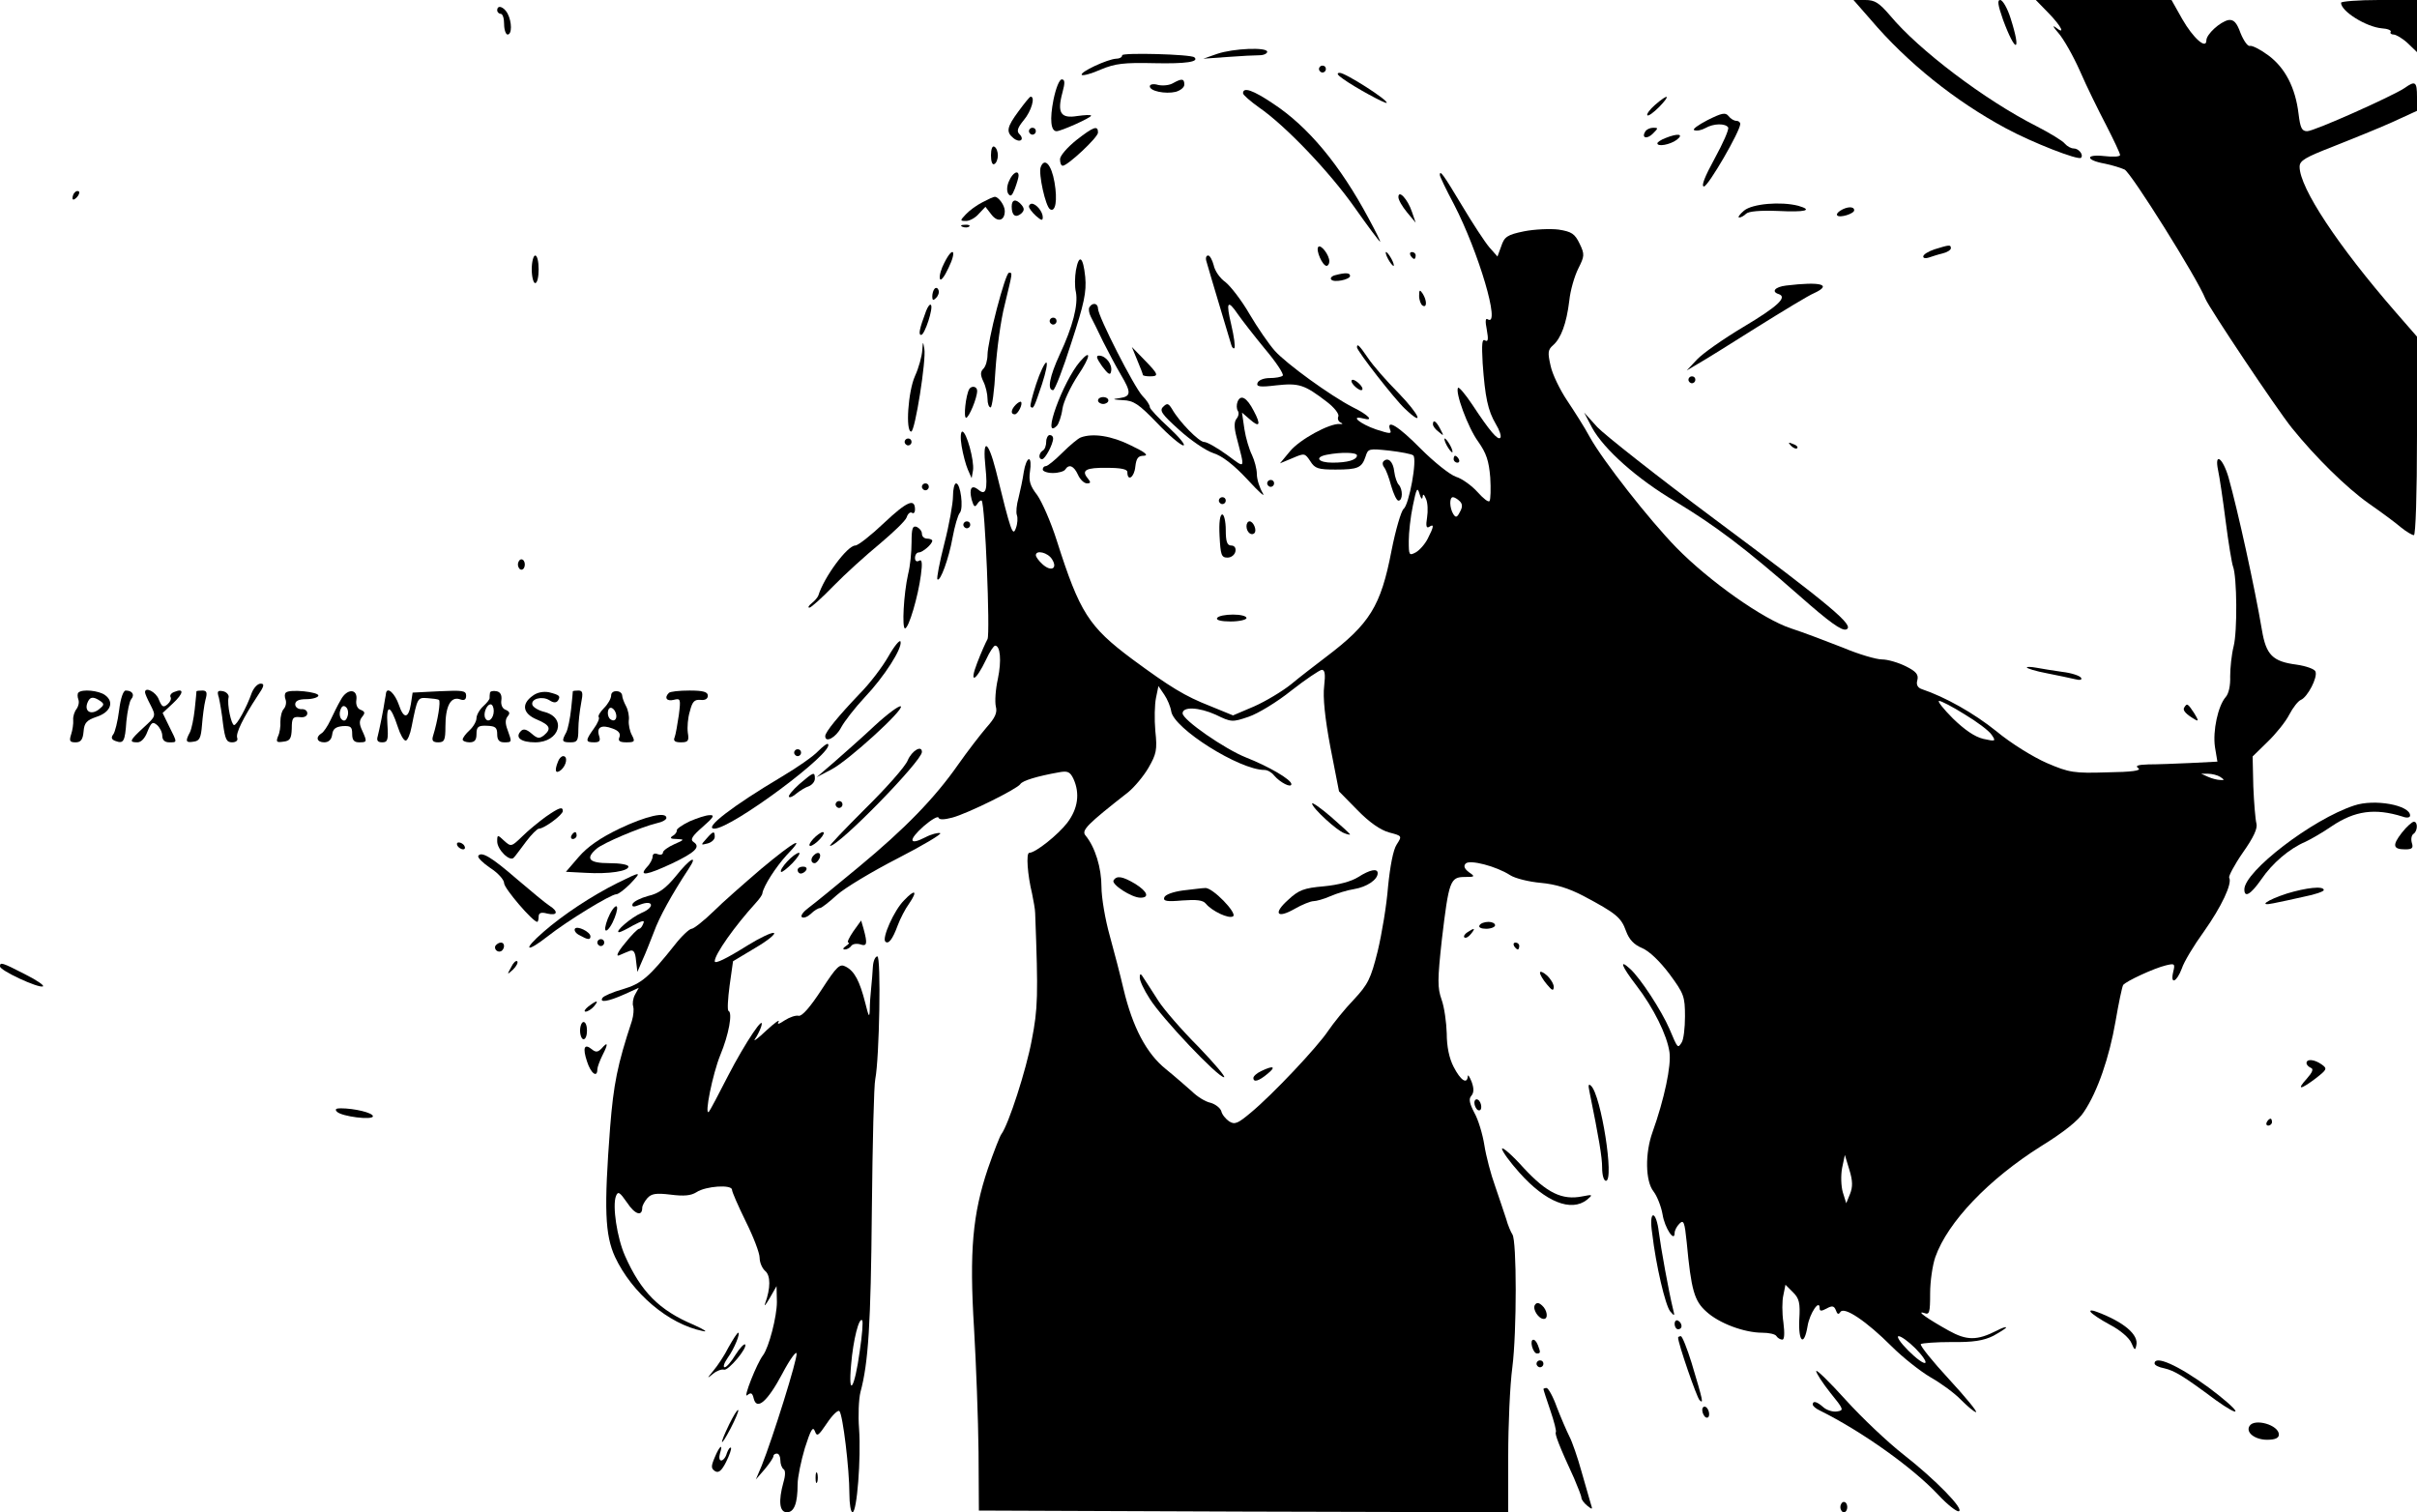  <svg version="1.0" xmlns="http://www.w3.org/2000/svg" width="700pt" height="438pt" viewBox="0 0 700 438" preserveAspectRatio="xMidYMid meet">
<g transform="translate(0,438) scale(0.1,-0.1)" fill="#000000" stroke="none">
<path d="M5417 4324 c107 -126 246 -237 393 -316 76 -41 209 -93 217 -85 8 9
-7 27 -21 27 -8 0 -19 6 -26 14 -6 8 -44 31 -83 51 -148 75 -340 220 -423 320
-32 37 -44 45 -72 45 l-34 0 49 -56z"></path>
<path d="M5801 4323 c37 -100 54 -96 22 4 -9 29 -23 53 -30 53 -9 0 -7 -14 8
-57z"></path>
<path d="M5933 4342 c38 -39 50 -65 20 -41 -10 7 -6 0 8 -16 15 -17 43 -66 63
-111 19 -44 54 -115 76 -157 22 -43 40 -81 40 -86 0 -5 -21 -6 -46 -3 -56 6
-54 -12 2 -22 20 -4 46 -12 57 -17 19 -9 212 -317 234 -374 11 -27 206 -319
251 -375 68 -84 157 -172 222 -218 36 -25 78 -56 93 -69 16 -13 33 -23 38 -23
5 0 9 118 9 288 l0 287 -61 70 c-168 193 -279 361 -279 422 0 18 16 27 98 59
53 21 130 52 170 70 l72 33 0 40 c0 45 -5 48 -36 26 -36 -24 -262 -125 -282
-125 -16 0 -20 10 -25 50 -9 76 -39 134 -88 170 -23 17 -47 29 -53 27 -6 -2
-18 15 -27 37 -11 31 -20 40 -35 38 -24 -5 -64 -41 -64 -59 0 -27 -38 6 -70
62 l-31 55 -197 0 -196 0 37 -38z"></path>
<path d="M6780 4372 c0 -25 73 -70 118 -74 17 -1 28 -6 26 -10 -3 -4 1 -8 8
-8 7 0 26 -11 41 -25 l27 -26 0 76 0 75 -110 0 c-60 0 -110 -4 -110 -8z"></path>
<path d="M1440 4350 c0 -5 5 -10 10 -10 6 0 10 -13 10 -30 0 -16 5 -30 10 -30
13 0 13 36 0 61 -11 20 -30 26 -30 9z"></path>
<path d="M3525 4224 l-40 -14 70 5 c39 3 80 5 93 5 12 0 22 5 22 10 0 14 -98
10 -145 -6z"></path>
<path d="M3250 4220 c0 -6 -8 -10 -17 -10 -25 -1 -107 -39 -100 -47 4 -3 29 4
56 16 41 17 66 20 154 18 92 -2 131 4 116 17 -10 9 -209 14 -209 6z"></path>
<path d="M3820 4180 c0 -5 5 -10 10 -10 6 0 10 5 10 10 0 6 -4 10 -10 10 -5 0
-10 -4 -10 -10z"></path>
<path d="M3889 4152 c36 -26 123 -73 127 -70 6 7 -121 88 -136 87 -10 0 -7 -6
9 -17z"></path>
<path d="M3051 4091 c-11 -56 -8 -91 9 -91 13 0 100 39 100 45 0 3 -18 2 -40
-1 -48 -8 -59 9 -43 68 8 29 7 38 -2 38 -7 0 -17 -25 -24 -59z"></path>
<path d="M3397 4139 c-10 -6 -29 -8 -43 -5 -13 4 -24 2 -24 -4 0 -14 45 -23
75 -16 14 4 25 13 25 21 0 18 -8 18 -33 4z"></path>
<path d="M3600 4110 c0 -5 21 -23 46 -41 76 -52 205 -187 278 -291 38 -54 71
-98 73 -98 2 0 -13 30 -33 67 -83 155 -175 266 -277 333 -58 39 -87 49 -87 30z"></path>
<path d="M2950 4058 c-34 -46 -37 -60 -15 -78 18 -15 34 -5 17 12 -8 8 -5 18
13 40 22 26 34 68 20 68 -3 0 -18 -19 -35 -42z"></path>
<path d="M4793 4076 c-15 -13 -25 -27 -22 -30 3 -3 18 8 34 24 35 36 27 40
-12 6z"></path>
<path d="M4945 4032 c-27 -14 -45 -27 -38 -29 7 -3 21 0 32 6 24 14 58 14 66
2 3 -6 -15 -46 -39 -90 -29 -53 -40 -81 -31 -81 12 0 105 160 105 181 0 5 -5
9 -11 9 -7 0 -17 6 -23 14 -9 11 -19 9 -61 -12z"></path>
<path d="M2980 4000 c0 -5 5 -10 10 -10 6 0 10 5 10 10 0 6 -4 10 -10 10 -5 0
-10 -4 -10 -10z"></path>
<path d="M3117 3974 c-26 -21 -47 -45 -47 -55 0 -11 3 -19 8 -19 14 0 102 82
102 96 0 22 -13 17 -63 -22z"></path>
<path d="M4765 3999 c-12 -19 5 -23 22 -6 16 16 16 17 1 17 -9 0 -20 -5 -23
-11z"></path>
<path d="M4823 3980 c-13 -5 -23 -12 -23 -15 0 -11 37 -4 56 10 22 17 4 20
-33 5z"></path>
<path d="M2870 3930 c0 -18 4 -29 10 -25 6 3 10 15 10 25 0 10 -4 22 -10 25
-6 4 -10 -7 -10 -25z"></path>
<path d="M3014 3896 c-7 -19 14 -114 27 -122 16 -10 22 26 13 78 -9 52 -29 73
-40 44z"></path>
<path d="M2923 3857 c-7 -14 -8 -30 -3 -38 7 -10 11 -6 19 14 6 16 11 33 11
38 0 18 -17 9 -27 -14z"></path>
<path d="M4170 3873 c0 -4 18 -42 41 -85 71 -137 136 -356 98 -333 -7 5 -8 -5
-3 -30 5 -28 4 -36 -5 -31 -9 6 -10 -11 -7 -66 7 -98 15 -137 38 -176 11 -18
17 -36 13 -40 -7 -8 -31 20 -81 96 -20 30 -38 51 -41 49 -10 -11 28 -115 58
-156 24 -34 31 -56 35 -104 2 -33 1 -64 -2 -68 -3 -5 -18 7 -35 26 -16 18 -45
39 -62 44 -18 6 -64 43 -102 81 -65 66 -101 88 -89 55 5 -12 0 -12 -40 1 -47
16 -78 42 -38 32 33 -9 16 10 -31 33 -64 33 -191 125 -225 163 -17 19 -50 67
-73 106 -23 40 -55 81 -70 93 -16 11 -31 33 -34 49 -4 15 -11 28 -16 28 -6 0
-8 -8 -5 -17 10 -36 68 -228 72 -242 2 -8 7 -12 9 -9 3 3 -1 33 -9 67 -16 67
-11 75 19 31 11 -16 46 -61 78 -100 33 -39 56 -74 52 -78 -4 -4 -21 -7 -38 -7
-17 0 -32 -6 -35 -14 -4 -11 6 -13 55 -7 65 7 81 2 146 -48 21 -16 36 -35 33
-42 -3 -7 0 -15 7 -18 7 -3 6 -5 -3 -4 -30 2 -116 -45 -144 -79 l-29 -35 36
15 c35 15 36 15 52 -9 13 -21 23 -24 73 -24 65 0 76 5 87 38 7 23 10 23 68 17
34 -4 66 -10 70 -14 12 -11 -12 -143 -28 -155 -7 -6 -23 -60 -35 -121 -31
-161 -63 -212 -190 -308 -30 -23 -76 -58 -101 -79 -25 -20 -73 -49 -107 -64
l-61 -26 -66 27 c-74 29 -116 55 -226 136 -126 94 -152 135 -218 342 -17 54
-43 113 -57 133 -21 27 -25 41 -21 69 3 19 2 35 -3 35 -5 0 -12 -17 -15 -37
-3 -21 -10 -54 -15 -74 -6 -21 -8 -43 -5 -51 3 -8 2 -25 -3 -38 -9 -25 -14
-11 -58 168 -23 89 -39 94 -30 9 7 -67 1 -84 -21 -65 -19 15 -27 4 -19 -29 6
-20 9 -24 16 -13 5 8 11 12 13 10 10 -10 25 -385 17 -401 -5 -9 -19 -40 -30
-69 -24 -62 -5 -55 26 10 10 22 22 40 26 40 15 0 19 -43 8 -96 -7 -31 -9 -66
-6 -80 5 -18 -2 -33 -27 -61 -18 -21 -55 -69 -81 -106 -69 -99 -155 -187 -289
-298 -65 -54 -130 -107 -145 -118 -15 -11 -24 -23 -20 -27 5 -4 16 0 26 9 10
10 22 17 27 17 4 0 26 17 49 38 22 20 102 68 176 106 74 38 129 71 123 73 -6
2 -26 -3 -43 -12 -48 -25 -50 -8 -5 32 22 19 41 30 43 25 2 -7 17 -6 40 0 45
12 188 83 197 97 6 10 49 23 111 34 26 5 33 2 43 -19 19 -42 13 -86 -18 -127
-27 -35 -92 -87 -110 -87 -10 0 -5 -65 8 -118 4 -20 9 -46 9 -57 9 -238 8
-276 -10 -368 -16 -86 -67 -244 -88 -272 -4 -5 -22 -51 -39 -100 -44 -131 -54
-238 -40 -463 6 -103 12 -263 13 -357 l1 -170 766 -3 767 -2 0 162 c0 90 5
206 12 258 13 102 13 368 0 385 -4 6 -13 26 -18 45 -6 19 -21 62 -32 95 -12
33 -26 86 -31 118 -5 32 -18 75 -29 94 -14 27 -17 40 -9 49 8 9 8 22 1 41 -6
15 -11 22 -11 16 -2 -25 -21 -12 -41 27 -13 25 -20 59 -20 97 -1 32 -7 76 -15
98 -12 34 -12 57 1 175 20 168 24 180 66 180 30 0 31 1 12 14 -13 10 -16 18
-9 25 12 12 89 -8 129 -34 14 -9 54 -19 88 -22 44 -4 82 -16 124 -38 94 -50
109 -62 123 -101 9 -25 23 -40 47 -50 21 -9 51 -38 79 -75 42 -57 45 -65 45
-123 0 -33 -4 -68 -10 -76 -11 -17 -11 -17 -35 40 -23 53 -84 147 -114 174
-33 30 -25 8 18 -48 50 -65 89 -144 96 -193 6 -38 -15 -137 -49 -232 -22 -61
-21 -142 3 -172 10 -13 22 -43 26 -66 6 -39 35 -83 35 -54 0 7 6 19 14 27 12
12 15 5 21 -54 13 -139 22 -170 57 -201 37 -34 110 -61 162 -61 19 0 38 -4 41
-10 3 -5 11 -10 17 -10 6 0 7 18 3 50 -4 27 -4 63 0 79 l6 30 22 -22 c18 -18
21 -31 18 -79 -3 -66 14 -79 24 -19 6 37 35 80 35 52 0 -9 5 -9 20 -1 16 9 22
8 27 -5 4 -12 8 -13 13 -5 11 17 76 -27 148 -99 33 -33 84 -73 113 -90 30 -17
70 -46 89 -66 19 -19 38 -35 43 -35 5 0 -30 43 -78 95 -49 53 -85 98 -82 102
4 3 44 6 89 6 62 -1 93 4 121 18 20 11 37 22 37 24 0 3 -12 -1 -27 -9 -57 -29
-87 -29 -139 0 -61 34 -97 59 -71 51 15 -6 17 1 17 57 0 35 7 82 15 105 36
102 155 226 306 321 65 40 109 75 124 99 40 59 74 159 92 263 9 53 19 100 22
105 8 11 90 49 124 57 25 6 27 5 21 -19 -9 -38 10 -30 25 10 6 19 35 67 64
107 51 72 83 140 73 156 -2 4 15 37 40 73 31 44 43 70 39 84 -3 11 -7 59 -9
107 l-2 87 43 42 c24 23 53 59 63 79 11 21 26 40 34 43 19 8 49 65 42 82 -2 7
-27 16 -55 20 -69 9 -88 28 -100 100 -21 124 -70 347 -97 443 -17 57 -41 73
-30 20 4 -18 14 -85 22 -148 8 -63 18 -122 21 -130 12 -30 13 -190 2 -232 -6
-24 -10 -63 -10 -87 1 -26 -4 -50 -13 -60 -22 -25 -38 -98 -31 -145 l7 -42
-79 -4 c-43 -2 -97 -4 -121 -4 -31 -1 -39 -4 -29 -11 10 -7 -18 -11 -90 -12
-96 -3 -110 -1 -175 27 -39 17 -104 57 -146 92 -66 53 -148 99 -216 122 -12 4
-17 13 -13 26 4 16 -3 25 -33 40 -22 11 -53 20 -69 20 -17 0 -68 15 -113 34
-46 18 -114 44 -151 56 -80 26 -236 136 -332 234 -79 81 -212 251 -250 319
-16 30 -47 78 -67 108 -20 30 -42 75 -47 99 -9 39 -8 47 7 60 23 20 39 63 47
129 3 30 15 71 26 93 18 36 19 41 4 72 -14 29 -23 35 -61 41 -24 3 -70 1 -100
-5 -49 -10 -57 -16 -66 -43 l-11 -30 -23 26 c-13 15 -49 70 -80 122 -54 90
-64 104 -64 88z m-240 -812 c0 -13 -27 -21 -71 -21 -42 0 -53 16 -16 23 41 8
87 7 87 -2z m190 -121 c1 11 4 9 10 -5 5 -11 6 -35 3 -54 -4 -24 -2 -32 6 -27
15 10 14 1 -4 -34 -8 -16 -24 -34 -35 -40 -19 -10 -20 -8 -20 33 0 24 5 70 12
103 10 49 13 55 19 34 4 -14 8 -18 9 -10z m108 -12 c8 -8 8 -17 0 -31 -8 -16
-12 -17 -19 -6 -11 18 -12 49 -1 49 4 0 13 -5 20 -12z m-1181 -168 c17 -27 -3
-37 -28 -14 -10 9 -19 21 -19 26 0 16 35 8 47 -12z m788 -367 c-4 -32 2 -92
18 -177 l25 -128 53 -54 c35 -36 67 -58 92 -65 38 -10 38 -10 22 -35 -10 -15
-19 -62 -25 -122 -4 -53 -18 -137 -30 -187 -20 -80 -28 -96 -69 -140 -26 -27
-59 -68 -74 -90 -31 -47 -162 -186 -225 -238 -37 -31 -46 -35 -62 -25 -10 7
-21 20 -23 30 -3 9 -17 20 -31 24 -15 3 -39 18 -54 33 -16 14 -50 44 -76 65
-56 45 -96 122 -122 231 -9 39 -27 108 -40 155 -13 46 -24 110 -24 142 0 54
-18 114 -46 148 -13 15 4 32 124 126 18 15 44 46 58 70 23 40 26 52 20 107 -3
34 -2 77 2 96 l7 34 17 -25 c9 -13 18 -35 20 -48 7 -50 198 -170 270 -170 9 0
21 -7 28 -16 18 -21 50 -37 50 -25 0 13 -65 51 -131 77 -61 24 -184 109 -184
128 0 20 47 18 96 -4 45 -22 48 -22 95 -6 27 9 83 43 124 76 41 32 81 59 88
60 9 0 11 -12 7 -47z m1855 -82 c35 -21 70 -47 78 -59 13 -19 12 -20 -24 -12
-25 6 -54 26 -88 59 -28 28 -46 51 -40 51 6 0 39 -17 74 -39z m740 -181 c13
-9 13 -10 0 -9 -8 0 -24 4 -35 9 l-20 9 20 0 c11 0 27 -4 35 -9z m-1072 -1208
l-11 -27 -10 32 c-5 18 -6 48 -2 70 l8 38 13 -43 c10 -32 10 -50 2 -70z m189
-447 c20 -20 33 -39 29 -42 -4 -4 -26 12 -49 35 -23 23 -36 42 -28 42 7 0 29
-16 48 -35z"></path>
<path d="M3800 2053 c0 -13 72 -79 93 -86 9 -4 17 -5 17 -4 0 2 -25 25 -55 51
-30 26 -55 43 -55 39z"></path>
<path d="M3934 1840 c-20 -13 -58 -23 -100 -27 -58 -5 -73 -11 -103 -39 -45
-40 -33 -56 19 -26 21 12 46 22 54 22 8 0 30 6 48 14 18 8 50 18 70 21 36 6
68 27 68 46 0 15 -23 10 -56 -11z"></path>
<path d="M3225 1830 c-7 -11 52 -50 78 -50 27 0 20 18 -15 40 -37 22 -54 25
-63 10z"></path>
<path d="M3426 1801 c-29 -4 -51 -12 -54 -20 -4 -11 7 -13 52 -9 41 3 60 1 68
-9 18 -22 67 -45 79 -37 14 8 -60 85 -81 82 -8 0 -37 -4 -64 -7z"></path>
<path d="M3301 1549 c-1 -8 12 -36 29 -62 35 -56 197 -227 215 -227 6 0 -27
39 -74 88 -48 48 -100 108 -116 133 -17 26 -35 55 -42 65 -9 15 -12 16 -12 3z"></path>
<path d="M3653 1278 c-13 -6 -23 -15 -23 -20 0 -14 16 -9 41 12 26 21 17 25
-18 8z"></path>
<path d="M217 3823 c-4 -3 -7 -11 -7 -17 0 -6 5 -5 12 2 6 6 9 14 7 17 -3 3
-9 2 -12 -2z"></path>
<path d="M4050 3809 c0 -8 11 -27 25 -44 l25 -30 -11 32 c-12 36 -39 65 -39
42z"></path>
<path d="M2845 3794 c-16 -8 -38 -24 -48 -35 -17 -18 -17 -19 1 -19 10 0 27 9
37 21 l19 20 17 -22 c18 -24 39 -19 39 10 0 16 -18 41 -29 41 -4 0 -19 -7 -36
-16z"></path>
<path d="M2930 3782 c0 -26 11 -34 27 -21 10 9 10 15 2 25 -16 19 -29 17 -29
-4z"></path>
<path d="M2980 3782 c0 -5 9 -17 20 -27 16 -14 20 -15 20 -4 0 16 -19 39 -32
39 -4 0 -8 -4 -8 -8z"></path>
<path d="M5051 3770 c-13 -11 -19 -20 -14 -20 5 0 14 5 20 11 7 7 41 10 92 8
79 -4 104 2 59 15 -51 13 -133 6 -157 -14z"></path>
<path d="M5330 3770 c-8 -5 -12 -11 -9 -14 7 -8 49 5 49 15 0 12 -21 11 -40
-1z"></path>
<path d="M2788 3723 c7 -3 16 -2 19 1 4 3 -2 6 -13 5 -11 0 -14 -3 -6 -6z"></path>
<path d="M3818 3665 c-8 -9 12 -55 24 -55 4 0 8 6 8 13 0 18 -24 50 -32 42z"></path>
<path d="M5603 3658 c-18 -6 -33 -15 -33 -21 0 -5 7 -6 16 -3 9 3 27 9 40 12
13 3 24 10 24 15 0 11 -5 10 -47 -3z"></path>
<path d="M2735 3619 c-9 -17 -15 -37 -13 -46 2 -9 13 5 25 31 25 51 13 65 -12
15z"></path>
<path d="M4020 3630 c6 -11 13 -20 16 -20 2 0 0 9 -6 20 -6 11 -13 20 -16 20
-2 0 0 -9 6 -20z"></path>
<path d="M4085 3640 c3 -5 8 -10 11 -10 2 0 4 5 4 10 0 6 -5 10 -11 10 -5 0
-7 -4 -4 -10z"></path>
<path d="M1540 3600 c0 -22 5 -40 10 -40 6 0 10 18 10 40 0 22 -4 40 -10 40
-5 0 -10 -18 -10 -40z"></path>
<path d="M3116 3597 c-3 -18 -4 -47 0 -63 7 -37 -9 -100 -47 -181 -29 -63 -37
-103 -19 -103 5 0 29 62 53 138 37 113 44 146 40 190 -6 59 -18 68 -27 19z"></path>
<path d="M2887 3486 c-15 -57 -27 -117 -27 -133 0 -16 -5 -34 -12 -41 -9 -9
-9 -18 0 -37 7 -14 12 -37 12 -50 0 -14 4 -25 9 -25 4 0 11 48 14 108 4 59 15
144 27 190 23 96 23 92 12 92 -5 0 -20 -47 -35 -104z"></path>
<path d="M3867 3583 c-9 -2 -15 -8 -12 -12 6 -11 55 -1 55 10 0 9 -13 10 -43
2z"></path>
<path d="M5173 3553 c-33 -4 -44 -18 -21 -25 25 -9 -4 -36 -103 -95 -57 -34
-117 -76 -134 -94 l-30 -32 32 19 c18 10 95 58 171 106 77 48 151 93 166 99
54 25 19 34 -81 22z"></path>
<path d="M2707 3544 c-4 -4 -7 -14 -7 -23 0 -11 3 -12 11 -4 6 6 10 16 7 23
-2 6 -7 8 -11 4z"></path>
<path d="M4110 3523 c0 -12 5 -25 10 -28 13 -8 13 15 0 35 -8 12 -10 11 -10
-7z"></path>
<path d="M2682 3479 c-19 -51 -23 -69 -14 -69 10 0 36 79 28 87 -3 3 -9 -5
-14 -18z"></path>
<path d="M3155 3490 c-3 -5 -1 -17 4 -27 5 -10 22 -43 36 -73 15 -30 38 -73
51 -95 31 -52 30 -63 -3 -68 -23 -3 -22 -4 9 -6 31 -1 46 -11 99 -66 34 -36
69 -65 76 -65 8 0 -11 23 -41 51 -31 28 -56 55 -56 60 0 6 -9 20 -21 32 -24
25 -129 231 -129 253 0 16 -16 19 -25 4z"></path>
<path d="M3040 3450 c0 -5 5 -10 10 -10 6 0 10 5 10 10 0 6 -4 10 -10 10 -5 0
-10 -4 -10 -10z"></path>
<path d="M2671 3365 c-1 -16 -10 -50 -21 -74 -20 -44 -28 -161 -11 -161 11 0
44 208 38 240 -4 23 -4 22 -6 -5z"></path>
<path d="M3930 3374 c0 -10 108 -149 139 -178 58 -55 43 -18 -19 46 -35 35
-74 80 -88 101 -24 35 -32 44 -32 31z"></path>
<path d="M3294 3336 c9 -21 16 -40 16 -42 0 -2 9 -4 20 -4 27 0 26 5 -16 48
l-36 37 16 -39z"></path>
<path d="M3128 3333 c-50 -58 -113 -232 -67 -186 5 5 13 27 16 49 3 21 24 65
45 97 36 53 40 79 6 40z"></path>
<path d="M3192 3319 c18 -24 24 -27 26 -14 4 19 -15 45 -35 45 -10 0 -7 -8 9
-31z"></path>
<path d="M3001 3268 c-11 -34 -19 -64 -16 -66 8 -8 10 -2 33 66 11 34 17 62
12 62 -4 0 -18 -28 -29 -62z"></path>
<path d="M4890 3280 c0 -5 5 -10 10 -10 6 0 10 5 10 10 0 6 -4 10 -10 10 -5 0
-10 -4 -10 -10z"></path>
<path d="M3920 3265 c7 -8 17 -15 22 -15 6 0 5 7 -2 15 -7 8 -17 15 -22 15 -6
0 -5 -7 2 -15z"></path>
<path d="M2807 3253 c-10 -18 -17 -83 -9 -83 8 0 32 57 32 78 0 13 -16 16 -23
5z"></path>
<path d="M3180 3220 c0 -5 7 -10 15 -10 8 0 15 5 15 10 0 6 -7 10 -15 10 -8 0
-15 -4 -15 -10z"></path>
<path d="M3584 3216 c-3 -8 -3 -20 1 -26 4 -6 2 -16 -4 -23 -7 -9 -7 -25 0
-52 25 -98 28 -93 -28 -52 -28 20 -57 37 -66 37 -14 0 -71 57 -93 96 -10 16
-14 17 -25 6 -12 -11 -4 -22 46 -67 33 -30 77 -60 98 -67 26 -8 59 -33 100
-77 33 -36 53 -54 44 -39 -9 15 -17 40 -17 55 0 15 -7 40 -14 55 -8 16 -18 49
-22 75 l-7 48 22 -19 c29 -26 34 -17 12 24 -20 39 -38 49 -47 26z"></path>
<path d="M2942 3208 c-14 -14 -16 -28 -3 -28 9 0 24 30 18 36 -2 2 -9 -2 -15
-8z"></path>
<path d="M4611 3141 c34 -62 130 -148 242 -214 114 -69 201 -134 359 -273 85
-75 122 -102 135 -97 26 10 -41 66 -382 320 -165 123 -317 243 -339 266 l-38
42 23 -44z"></path>
<path d="M4150 3151 c0 -5 7 -15 17 -22 15 -13 15 -12 4 9 -12 23 -21 28 -21
13z"></path>
<path d="M2785 3088 c4 -24 12 -54 18 -68 l11 -25 4 23 c4 28 -19 112 -31 112
-5 0 -6 -19 -2 -42z"></path>
<path d="M3030 3101 c0 -11 -4 -23 -10 -26 -12 -8 -13 -25 -2 -25 9 0 32 44
32 60 0 6 -4 10 -10 10 -5 0 -10 -9 -10 -19z"></path>
<path d="M3130 3113 c-8 -3 -32 -23 -54 -45 -21 -21 -42 -38 -47 -38 -5 0 -9
-4 -9 -10 0 -5 13 -10 29 -10 17 0 33 5 36 10 11 17 25 11 37 -15 6 -14 18
-25 26 -25 11 0 12 3 2 15 -19 23 -5 31 57 30 39 0 58 -4 58 -12 0 -29 20 -16
23 15 3 25 8 32 25 32 15 1 2 11 -38 30 -56 28 -110 36 -145 23z"></path>
<path d="M2620 3100 c0 -5 5 -10 10 -10 6 0 10 5 10 10 0 6 -4 10 -10 10 -5 0
-10 -4 -10 -10z"></path>
<path d="M4190 3090 c6 -11 13 -20 16 -20 2 0 0 9 -6 20 -6 11 -13 20 -16 20
-2 0 0 -9 6 -20z"></path>
<path d="M5187 3089 c7 -7 15 -10 18 -7 3 3 -2 9 -12 12 -14 6 -15 5 -6 -5z"></path>
<path d="M4210 3050 c0 -5 5 -10 11 -10 5 0 7 5 4 10 -3 6 -8 10 -11 10 -2 0
-4 -4 -4 -10z"></path>
<path d="M4007 3044 c-4 -4 -3 -12 2 -18 5 -6 14 -30 20 -53 7 -24 16 -43 21
-43 13 0 13 33 1 46 -5 5 -11 22 -13 38 -3 29 -18 43 -31 30z"></path>
<path d="M3670 2980 c0 -5 5 -10 10 -10 6 0 10 5 10 10 0 6 -4 10 -10 10 -5 0
-10 -4 -10 -10z"></path>
<path d="M2670 2970 c0 -5 5 -10 10 -10 6 0 10 5 10 10 0 6 -4 10 -10 10 -5 0
-10 -4 -10 -10z"></path>
<path d="M2760 2943 c0 -21 -11 -83 -25 -137 -14 -55 -23 -102 -20 -104 8 -8
33 60 44 122 6 32 15 64 21 71 11 13 2 85 -11 85 -5 0 -9 -17 -9 -37z"></path>
<path d="M3530 2930 c0 -5 5 -10 10 -10 6 0 10 5 10 10 0 6 -4 10 -10 10 -5 0
-10 -4 -10 -10z"></path>
<path d="M2561 2866 c-39 -37 -76 -66 -84 -66 -23 0 -91 -92 -107 -145 -2 -5
-10 -15 -19 -22 -9 -7 -12 -13 -7 -13 5 0 36 28 70 63 33 34 94 89 134 122 39
33 75 67 78 77 3 10 10 16 15 13 5 -4 9 1 9 9 0 34 -23 24 -89 -38z"></path>
<path d="M3532 2828 c3 -55 5 -63 23 -63 11 0 21 8 23 18 2 10 -3 17 -12 17
-12 0 -16 11 -16 45 0 25 -5 45 -10 45 -7 0 -10 -24 -8 -62z"></path>
<path d="M2790 2860 c0 -5 5 -10 10 -10 6 0 10 5 10 10 0 6 -4 10 -10 10 -5 0
-10 -4 -10 -10z"></path>
<path d="M3610 2856 c0 -17 14 -29 23 -20 8 8 -3 34 -14 34 -5 0 -9 -6 -9 -14z"></path>
<path d="M2640 2809 c0 -28 -4 -69 -10 -92 -13 -58 -18 -157 -9 -157 11 0 38
93 46 154 5 36 3 47 -5 42 -7 -4 -12 -1 -12 8 0 9 5 16 11 16 11 0 39 24 39
34 0 3 -7 6 -15 6 -8 0 -15 6 -15 14 0 8 -7 16 -15 20 -12 4 -15 -4 -15 -45z"></path>
<path d="M1500 2745 c0 -8 5 -15 10 -15 6 0 10 7 10 15 0 8 -4 15 -10 15 -5 0
-10 -7 -10 -15z"></path>
<path d="M3525 2590 c-4 -6 12 -10 39 -10 25 0 46 5 46 10 0 6 -18 10 -39 10
-22 0 -43 -4 -46 -10z"></path>
<path d="M2573 2479 c-17 -30 -54 -79 -84 -109 -60 -63 -99 -110 -99 -122 0
-21 31 -4 46 25 9 17 40 57 68 87 57 60 110 143 104 162 -2 6 -18 -13 -35 -43z"></path>
<path d="M5870 2447 c0 -3 26 -11 58 -17 31 -6 68 -14 81 -17 15 -4 22 -2 18
4 -4 6 -28 14 -54 17 -27 4 -60 9 -75 12 -16 3 -28 3 -28 1z"></path>
<path d="M729 2373 c-15 -43 -43 -93 -51 -93 -8 0 -21 60 -16 80 2 7 -6 16
-16 18 -16 3 -18 0 -12 -19 3 -13 9 -48 12 -76 6 -44 10 -53 26 -53 11 0 18 5
15 13 -5 13 18 59 58 120 20 29 22 37 10 37 -9 0 -20 -12 -26 -27z"></path>
<path d="M227 2374 c-3 -3 -3 -12 0 -20 3 -8 0 -20 -5 -27 -6 -7 -11 -22 -10
-32 1 -11 -2 -30 -6 -42 -6 -19 -4 -23 13 -23 15 0 21 8 23 31 2 26 9 33 38
43 40 13 52 43 24 63 -18 13 -66 18 -77 7z m63 -24 c13 -9 12 -12 -4 -25 -23
-17 -42 -5 -33 19 7 18 16 20 37 6z"></path>
<path d="M345 2323 c-4 -32 -12 -64 -17 -70 -7 -9 -5 -15 6 -19 24 -9 28 -2
32 57 3 29 9 58 14 64 11 13 3 25 -16 25 -7 0 -15 -23 -19 -57z"></path>
<path d="M420 2375 c0 -4 7 -20 16 -37 16 -32 16 -32 -20 -65 -41 -38 -43 -43
-18 -43 11 0 22 12 29 31 11 27 15 30 28 19 8 -7 15 -21 15 -31 0 -12 7 -19
20 -19 24 0 24 -2 0 46 l-19 39 30 28 c31 29 33 45 4 33 -9 -3 -14 -10 -11
-15 3 -5 -1 -14 -9 -21 -12 -10 -16 -8 -25 14 -8 22 -40 38 -40 21z"></path>
<path d="M569 2378 c0 -2 -2 -25 -5 -52 -3 -27 -9 -57 -14 -67 -14 -26 -12
-31 11 -27 17 2 21 11 24 48 2 25 6 57 10 73 6 21 4 27 -9 27 -9 0 -16 -1 -17
-2z"></path>
<path d="M828 2374 c-4 -3 -4 -12 -1 -20 3 -8 1 -20 -5 -27 -6 -6 -10 -23 -10
-37 1 -14 -2 -33 -7 -43 -6 -16 -4 -18 16 -15 19 2 23 9 24 38 0 30 3 35 23
33 13 -2 22 3 22 11 0 8 -8 13 -17 12 -10 0 -18 6 -18 14 0 10 10 15 32 15 18
0 34 5 35 10 3 11 -84 20 -94 9z"></path>
<path d="M987 2353 c-9 -15 -22 -42 -30 -59 -8 -17 -20 -35 -26 -38 -18 -11
-13 -26 8 -26 13 0 21 8 23 22 2 17 10 23 31 25 23 1 27 -2 27 -23 0 -17 5
-24 20 -24 23 0 24 1 9 34 -9 19 -9 29 0 40 9 11 8 15 -4 20 -10 3 -15 15 -13
28 5 34 -27 35 -45 1z m19 -49 c-4 -12 -10 -14 -17 -7 -5 5 -7 17 -3 27 4 12
10 14 17 7 5 -5 7 -17 3 -27z"></path>
<path d="M1118 2373 c0 -4 -2 -12 -3 -18 -4 -29 -17 -92 -21 -107 -4 -13 0
-18 13 -18 16 0 18 7 15 52 -4 61 9 57 30 -7 7 -22 17 -40 23 -40 5 0 13 18
17 40 17 85 17 85 46 83 15 -1 30 -3 33 -5 6 -3 -3 -60 -17 -105 -4 -13 0 -18
15 -18 18 0 21 6 21 46 0 58 15 87 41 79 13 -5 19 -2 19 10 0 15 -10 16 -77
13 l-78 -4 -5 -33 c-7 -43 -21 -44 -35 -2 -11 32 -33 53 -37 34z"></path>
<path d="M1419 2373 c-1 -4 -1 -11 -1 -14 1 -4 -8 -15 -18 -24 -11 -10 -20
-26 -20 -35 0 -9 -9 -25 -20 -35 -11 -10 -20 -22 -20 -27 0 -4 9 -8 20 -8 15
0 20 7 20 24 0 21 5 25 30 24 25 -1 30 -5 30 -25 0 -16 6 -23 20 -23 23 0 23
0 10 36 -7 18 -7 30 0 39 8 9 6 14 -5 19 -10 3 -15 15 -13 28 2 15 -3 24 -14
26 -10 2 -19 0 -19 -5z m11 -52 c0 -22 -16 -36 -24 -22 -8 12 3 41 15 41 5 0
9 -9 9 -19z"></path>
<path d="M1543 2365 c-34 -24 -29 -52 12 -69 38 -16 43 -27 20 -46 -13 -10
-19 -9 -35 5 -15 13 -24 15 -31 8 -19 -19 0 -33 41 -33 71 0 92 71 27 88 -17
4 -32 13 -35 20 -6 18 28 27 49 14 12 -8 20 -8 25 -1 8 13 5 16 -26 24 -16 3
-34 0 -47 -10z"></path>
<path d="M1659 2378 c0 -2 -2 -25 -5 -52 -3 -27 -9 -57 -14 -67 -14 -26 -13
-29 13 -29 19 0 22 5 22 38 0 20 4 54 8 75 6 30 5 37 -8 37 -8 0 -15 -1 -16
-2z"></path>
<path d="M1770 2366 c0 -9 -9 -25 -21 -37 -11 -11 -18 -23 -15 -26 3 -3 -3
-18 -14 -33 -25 -35 -25 -40 1 -40 15 0 19 4 14 19 -8 25 7 33 39 21 17 -6 24
-14 20 -25 -5 -11 1 -15 20 -15 24 0 26 2 16 21 -6 11 -10 30 -9 42 2 12 -2
31 -8 42 -6 11 -11 25 -11 30 -1 17 -32 18 -32 1z m13 -50 c6 -16 -2 -28 -14
-20 -12 7 -11 34 0 34 5 0 11 -6 14 -14z"></path>
<path d="M1937 2373 c-14 -14 -6 -25 14 -20 20 5 21 3 15 -44 -4 -27 -9 -56
-12 -64 -5 -11 1 -15 18 -15 21 0 24 4 20 28 -2 15 0 43 6 62 7 28 13 34 30
33 14 -2 22 3 22 12 0 11 -13 15 -53 15 -30 0 -57 -3 -60 -7z"></path>
<path d="M2533 2278 c-37 -35 -91 -82 -118 -106 l-50 -43 44 23 c49 26 209
172 200 182 -4 4 -38 -21 -76 -56z"></path>
<path d="M6326 2331 c-6 -8 5 -20 33 -36 9 -5 7 1 -4 19 -19 29 -21 30 -29 17z"></path>
<path d="M2369 2204 c-13 -14 -60 -47 -104 -73 -143 -85 -229 -151 -196 -151
50 0 351 224 329 245 -2 3 -15 -7 -29 -21z"></path>
<path d="M2300 2200 c0 -5 5 -10 10 -10 6 0 10 5 10 10 0 6 -4 10 -10 10 -5 0
-10 -4 -10 -10z"></path>
<path d="M2629 2178 c-7 -18 -63 -81 -123 -140 -60 -60 -106 -108 -102 -108
26 0 266 246 266 272 0 21 -29 4 -41 -24z"></path>
<path d="M1616 2174 c-11 -27 -7 -37 9 -24 16 14 20 40 6 40 -5 0 -12 -7 -15
-16z"></path>
<path d="M2315 2109 c-20 -18 -33 -34 -30 -37 3 -3 13 2 22 10 10 8 26 18 36
21 9 4 17 13 17 22 0 21 -4 19 -45 -16z"></path>
<path d="M2420 2050 c0 -5 5 -10 10 -10 6 0 10 5 10 10 0 6 -4 10 -10 10 -5 0
-10 -4 -10 -10z"></path>
<path d="M6818 2047 c-122 -40 -318 -191 -318 -243 0 -26 19 -14 49 29 32 47
81 89 128 109 15 7 50 27 76 45 67 45 125 53 205 28 13 -5 22 -3 22 3 0 30
-103 49 -162 29z"></path>
<path d="M1580 2014 c-19 -14 -50 -39 -67 -56 -32 -31 -33 -31 -53 -13 -19 18
-20 18 -20 -2 0 -24 37 -60 48 -47 5 5 20 26 36 47 15 20 32 37 37 37 15 0 69
40 69 51 0 14 -11 10 -50 -17z"></path>
<path d="M1794 1980 c-56 -27 -92 -52 -118 -82 l-37 -43 58 -3 c67 -4 123 5
123 18 0 6 -25 10 -55 10 -59 0 -71 13 -37 42 18 16 126 62 175 74 15 3 27 10
27 15 0 19 -58 6 -136 -31z"></path>
<path d="M1997 2001 c-21 -10 -38 -22 -37 -26 1 -4 -4 -12 -12 -16 -9 -6 -6
-9 12 -9 23 -1 23 -2 -7 -15 -18 -8 -33 -19 -33 -24 0 -6 -7 -8 -15 -5 -9 4
-15 1 -15 -7 0 -7 -7 -21 -17 -31 -24 -27 0 -23 73 11 67 32 84 48 63 62 -11
7 -5 17 26 44 32 28 36 35 20 34 -11 0 -37 -9 -58 -18z"></path>
<path d="M6956 1968 c-28 -36 -26 -48 10 -48 20 0 24 4 19 19 -3 11 -1 22 5
26 12 8 13 35 1 35 -5 0 -21 -14 -35 -32z"></path>
<path d="M1655 1960 c-3 -5 -1 -10 4 -10 6 0 11 5 11 10 0 6 -2 10 -4 10 -3 0
-8 -4 -11 -10z"></path>
<path d="M2046 1951 c-17 -19 -17 -19 3 -14 12 3 21 12 21 19 0 18 -4 18 -24
-5z"></path>
<path d="M2355 1950 c-10 -11 -14 -20 -8 -20 5 0 18 9 28 20 10 11 14 20 8 20
-5 0 -18 -9 -28 -20z"></path>
<path d="M1325 1930 c3 -5 11 -10 16 -10 6 0 7 5 4 10 -3 6 -11 10 -16 10 -6
0 -7 -4 -4 -10z"></path>
<path d="M2205 1864 c-49 -42 -113 -98 -140 -125 -28 -27 -56 -49 -62 -49 -6
0 -29 -21 -49 -47 -74 -93 -96 -112 -150 -128 -29 -8 -56 -20 -59 -25 -10 -15
16 -11 63 10 l42 19 -11 -20 c-6 -11 -8 -27 -5 -34 2 -7 1 -26 -4 -42 -42
-127 -53 -183 -63 -308 -18 -236 -15 -311 14 -375 49 -105 155 -195 254 -215
17 -4 5 4 -26 18 -100 42 -153 96 -199 200 -23 52 -37 145 -26 173 6 15 11 11
32 -19 23 -35 44 -41 44 -15 0 6 7 19 15 28 12 13 25 15 67 10 39 -5 59 -3 75
7 27 18 103 23 103 7 0 -6 18 -47 40 -92 22 -44 40 -91 40 -105 0 -13 7 -30
16 -38 16 -13 16 -50 0 -94 -4 -11 2 -4 13 15 l20 35 1 -46 c0 -42 -23 -131
-40 -154 -18 -23 -59 -127 -46 -116 11 9 15 7 19 -10 9 -35 40 -8 83 73 21 40
40 66 41 58 3 -15 -69 -245 -101 -325 l-17 -40 26 30 c14 17 25 33 25 38 0 4
5 7 10 7 6 0 10 -9 10 -19 0 -11 4 -22 9 -26 6 -3 6 -18 0 -38 -15 -54 -12
-87 10 -87 21 0 31 26 31 81 0 20 10 68 21 105 17 53 23 64 29 49 6 -17 10
-14 35 23 16 24 32 39 36 35 10 -10 29 -168 29 -240 0 -29 4 -53 9 -53 13 0
25 157 19 242 -3 38 -1 86 4 106 23 85 30 196 33 527 2 193 6 364 10 380 12
62 17 355 6 355 -6 0 -12 -13 -13 -30 -1 -16 -3 -45 -5 -62 -2 -18 -4 -46 -4
-63 -1 -24 -3 -20 -13 20 -16 63 -31 92 -56 105 -18 10 -26 2 -71 -67 -32 -49
-56 -77 -66 -75 -8 2 -26 -4 -40 -13 -18 -12 -23 -13 -18 -4 4 8 -12 -4 -36
-26 -23 -22 -38 -33 -33 -25 6 8 14 24 18 35 15 46 -46 -45 -95 -140 -28 -55
-53 -102 -56 -105 -14 -13 11 110 33 164 25 60 36 123 24 128 -4 2 -2 35 3 73
l10 71 65 39 c36 21 60 41 53 43 -6 2 -40 -14 -74 -35 -64 -40 -97 -56 -97
-47 0 20 58 102 119 169 10 11 19 23 19 28 4 22 39 76 70 110 58 60 24 42 -73
-39z m285 -1397 c-15 -110 -34 -138 -25 -39 6 72 23 138 32 128 3 -3 0 -43 -7
-89z"></path>
<path d="M1385 1901 c-2 -5 13 -20 35 -35 22 -14 40 -34 40 -44 0 -15 83 -112
96 -112 2 0 4 7 4 15 0 11 7 14 25 9 30 -7 33 6 6 23 -11 7 -52 41 -93 76 -75
65 -104 82 -113 68z"></path>
<path d="M2280 1885 c-13 -14 -21 -27 -18 -30 2 -3 17 9 33 25 16 17 24 30 19
30 -6 0 -21 -11 -34 -25z"></path>
<path d="M2357 1903 c-10 -9 -9 -23 2 -23 5 0 11 7 15 15 5 15 -5 20 -17 8z"></path>
<path d="M1957 1842 c-29 -35 -49 -50 -80 -57 -22 -6 -42 -16 -45 -23 -3 -9 3
-10 22 -2 39 15 43 -8 4 -24 -30 -13 -80 -56 -65 -56 4 0 22 9 41 20 27 14 34
16 29 5 -3 -8 -8 -15 -12 -15 -4 0 -23 -19 -41 -42 -21 -25 -27 -39 -17 -35 9
4 23 10 31 13 11 4 16 -4 18 -28 l4 -33 15 35 c9 19 23 56 33 81 15 42 52 109
100 182 30 45 4 31 -37 -21z"></path>
<path d="M2310 1860 c0 -5 4 -10 9 -10 6 0 13 5 16 10 3 6 -1 10 -9 10 -9 0
-16 -4 -16 -10z"></path>
<path d="M1789 1823 c-76 -38 -159 -93 -215 -142 -61 -53 -52 -63 12 -13 57
45 183 122 199 122 6 0 24 14 40 30 35 37 33 37 -36 3z"></path>
<path d="M6623 1792 c-58 -19 -85 -38 -38 -28 17 3 56 12 88 19 31 6 57 15 57
19 0 13 -51 7 -107 -10z"></path>
<path d="M2618 1772 c-29 -29 -64 -109 -54 -119 9 -9 21 6 36 47 7 19 22 48
33 63 26 38 17 43 -15 9z"></path>
<path d="M1766 1732 c-9 -18 -15 -39 -13 -45 2 -7 12 3 21 21 9 18 15 39 13
45 -2 7 -12 -3 -21 -21z"></path>
<path d="M2471 1682 c-12 -18 -19 -32 -14 -32 4 0 1 -5 -7 -10 -9 -6 -10 -10
-3 -10 6 0 15 5 18 10 4 6 15 8 26 5 20 -7 22 1 10 45 l-7 24 -23 -32z"></path>
<path d="M4285 1700 c-4 -6 5 -10 19 -10 14 0 26 5 26 10 0 6 -9 10 -19 10
-11 0 -23 -4 -26 -10z"></path>
<path d="M1665 1690 c-3 -5 3 -14 14 -19 23 -13 31 -14 31 -3 0 13 -39 32 -45
22z"></path>
<path d="M4250 1680 c-8 -5 -12 -12 -9 -15 4 -3 12 1 19 10 14 17 11 19 -10 5z"></path>
<path d="M1730 1650 c0 -5 5 -10 10 -10 6 0 10 5 10 10 0 6 -4 10 -10 10 -5 0
-10 -4 -10 -10z"></path>
<path d="M1435 1641 c-6 -11 9 -23 19 -14 9 9 7 23 -3 23 -6 0 -12 -4 -16 -9z"></path>
<path d="M4385 1640 c3 -5 8 -10 11 -10 2 0 4 5 4 10 0 6 -5 10 -11 10 -5 0
-7 -4 -4 -10z"></path>
<path d="M1480 1578 c-12 -22 -12 -22 6 -6 10 10 15 20 12 24 -4 3 -12 -5 -18
-18z"></path>
<path d="M0 1581 c0 -12 110 -63 124 -58 6 2 -17 18 -51 35 -68 35 -73 36 -73
23z"></path>
<path d="M4460 1563 c0 -6 9 -21 20 -34 15 -18 19 -20 20 -8 0 9 -9 24 -20 34
-11 10 -20 13 -20 8z"></path>
<path d="M1704 1465 c-10 -8 -14 -15 -8 -15 6 0 17 7 24 15 16 19 9 19 -16 0z"></path>
<path d="M1680 1395 c0 -14 5 -25 10 -25 6 0 10 11 10 25 0 14 -4 25 -10 25
-5 0 -10 -11 -10 -25z"></path>
<path d="M1742 1343 c-11 -11 -17 -11 -28 -2 -22 18 -27 4 -14 -35 11 -35 30
-49 30 -23 0 6 7 25 15 41 17 33 16 41 -3 19z"></path>
<path d="M6680 1301 c0 -5 6 -11 13 -14 8 -3 4 -13 -12 -31 -31 -34 -19 -33
26 1 32 25 34 28 17 40 -21 15 -44 17 -44 4z"></path>
<path d="M4603 1220 c28 -138 37 -191 37 -222 0 -22 5 -38 11 -38 25 0 -14
248 -43 275 -7 7 -9 3 -5 -15z"></path>
<path d="M4270 1186 c0 -8 5 -18 10 -21 6 -3 10 1 10 9 0 8 -4 18 -10 21 -5 3
-10 -1 -10 -9z"></path>
<path d="M976 1160 c14 -14 104 -25 104 -13 0 10 -53 23 -94 23 -13 0 -17 -3
-10 -10z"></path>
<path d="M6565 1130 c-3 -5 -1 -10 4 -10 6 0 11 5 11 10 0 6 -2 10 -4 10 -3 0
-8 -4 -11 -10z"></path>
<path d="M4350 1053 c0 -7 23 -39 51 -70 75 -84 149 -114 195 -78 18 15 17 16
-13 10 -59 -12 -103 10 -170 82 -34 38 -62 62 -63 56z"></path>
<path d="M4785 808 c11 -94 38 -208 52 -226 13 -15 14 -15 8 8 -12 49 -35 176
-41 223 -3 26 -10 47 -16 47 -6 0 -8 -19 -3 -52z"></path>
<path d="M4445 600 c-7 -12 11 -40 26 -40 14 0 10 26 -5 39 -10 9 -16 9 -21 1z"></path>
<path d="M6055 580 c3 -5 28 -22 56 -37 29 -15 56 -38 62 -53 9 -21 11 -22 14
-7 8 31 -36 68 -113 97 -15 6 -23 6 -19 0z"></path>
<path d="M4850 546 c0 -9 5 -16 10 -16 6 0 10 4 10 9 0 6 -4 13 -10 16 -5 3
-10 -1 -10 -9z"></path>
<path d="M2110 478 c-12 -24 -32 -54 -44 -68 -19 -23 -19 -24 -1 -9 11 9 25
14 32 12 12 -4 69 64 61 73 -3 3 -16 -11 -28 -30 -12 -20 -26 -36 -31 -36 -6
0 -2 12 9 28 19 26 37 72 30 72 -3 0 -15 -19 -28 -42z"></path>
<path d="M4860 506 c0 -17 54 -173 62 -181 12 -12 11 -5 -23 108 -13 42 -27
77 -31 77 -4 0 -8 -2 -8 -4z"></path>
<path d="M4437 480 c3 -11 9 -20 14 -20 11 0 11 3 3 24 -9 23 -23 20 -17 -4z"></path>
<path d="M4450 430 c0 -5 5 -10 10 -10 6 0 10 5 10 10 0 6 -4 10 -10 10 -5 0
-10 -4 -10 -10z"></path>
<path d="M6240 431 c0 -5 12 -11 28 -14 30 -7 55 -22 149 -92 35 -25 60 -39
57 -31 -3 8 -38 38 -77 67 -89 65 -157 95 -157 70z"></path>
<path d="M5260 409 c0 -6 18 -34 41 -63 39 -48 40 -51 19 -54 -12 -2 -30 4
-39 12 -19 17 -31 20 -31 8 0 -4 9 -12 20 -17 123 -61 270 -166 343 -244 27
-29 54 -50 60 -48 17 5 -68 92 -160 164 -46 36 -121 107 -168 159 -47 52 -85
89 -85 83z"></path>
<path d="M4470 357 c0 -2 9 -30 20 -62 11 -32 18 -60 16 -63 -4 -4 10 -41 53
-134 11 -26 21 -51 21 -56 0 -5 8 -16 17 -23 15 -12 16 -12 10 6 -3 11 -15 53
-27 94 -11 40 -27 86 -35 101 -8 16 -24 53 -36 84 -11 31 -25 56 -30 56 -5 0
-9 -2 -9 -3z"></path>
<path d="M4930 296 c0 -8 5 -18 10 -21 6 -3 10 1 10 9 0 8 -4 18 -10 21 -5 3
-10 -1 -10 -9z"></path>
<path d="M2112 255 c-30 -62 -27 -71 4 -12 14 27 24 51 22 53 -3 2 -14 -17
-26 -41z"></path>
<path d="M6515 250 c-12 -19 16 -40 51 -40 23 0 34 5 34 15 0 28 -71 48 -85
25z"></path>
<path d="M2070 159 c-11 -26 -11 -32 1 -40 10 -6 19 1 32 27 10 20 16 38 14
41 -3 2 -8 -5 -12 -16 -3 -12 -11 -21 -16 -21 -6 0 -7 9 -4 20 10 31 -1 23
-15 -11z"></path>
<path d="M2362 100 c0 -14 2 -19 5 -12 2 6 2 18 0 25 -3 6 -5 1 -5 -13z"></path>
<path d="M5330 15 c0 -8 5 -15 10 -15 6 0 10 7 10 15 0 8 -4 15 -10 15 -5 0
-10 -7 -10 -15z"></path>
</g>
</svg>